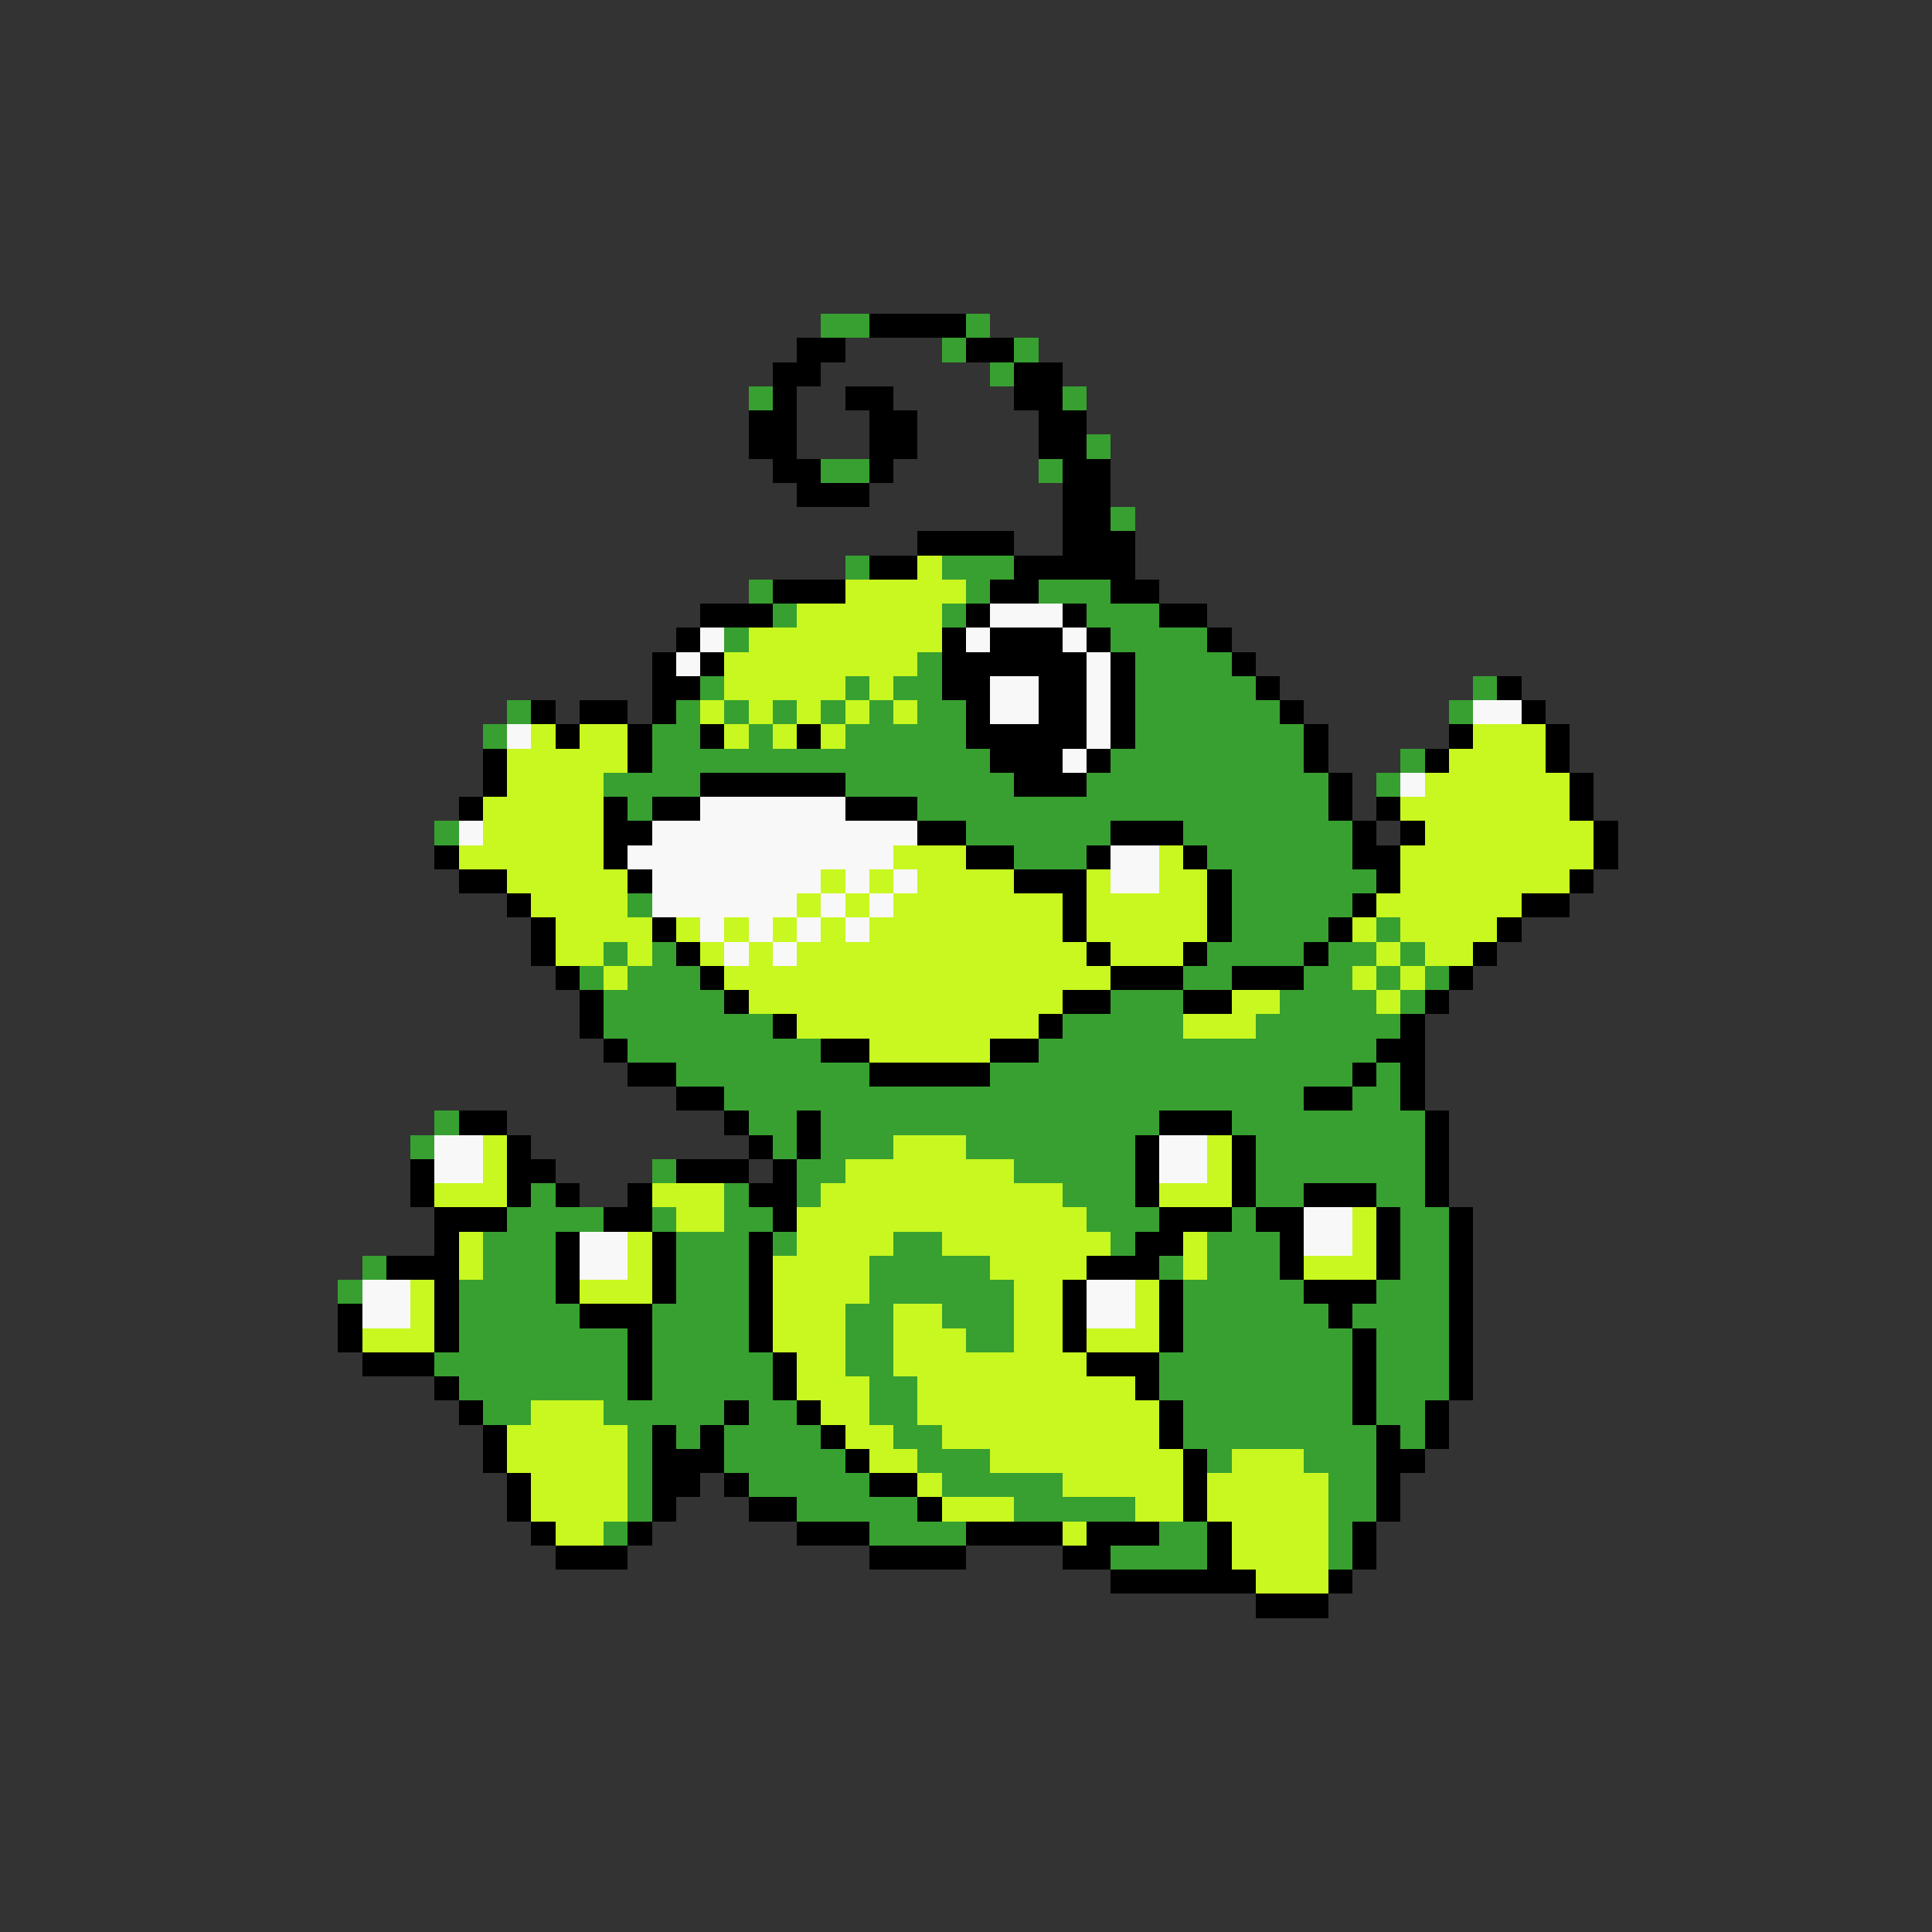 <svg xmlns="http://www.w3.org/2000/svg" viewBox="0 -0.5 80 80" shape-rendering="crispEdges">
<rect x="0" y="-0.5" width="80" height="80" fill="#333333" stroke="none"/>
<path stroke="#38a030" d="M34 13h2M40 13h1M39 14h1M42 14h1M41 15h1M31 16h1M44 16h1M45 18h1M34 19h2M43 19h1M46 21h1M35 23h1M39 23h3M31 24h1M40 24h1M43 24h3M32 25h1M39 25h1M45 25h3M30 26h1M46 26h4M38 27h1M47 27h4M29 28h1M35 28h1M37 28h2M47 28h5M61 28h1M21 29h1M28 29h1M30 29h1M32 29h1M34 29h1M36 29h1M38 29h2M47 29h6M60 29h1M20 30h1M27 30h2M31 30h1M35 30h5M47 30h7M27 31h14M46 31h8M58 31h1M25 32h4M35 32h7M45 32h10M57 32h1M26 33h1M38 33h17M18 34h1M40 34h6M49 34h7M42 35h3M50 35h6M51 36h6M26 37h1M51 37h5M51 38h4M57 38h1M25 39h1M27 39h1M50 39h4M55 39h2M58 39h1M24 40h1M26 40h3M49 40h2M54 40h2M57 40h1M59 40h1M25 41h5M46 41h3M53 41h4M58 41h1M25 42h7M44 42h5M52 42h6M26 43h8M43 43h14M28 44h8M41 44h15M57 44h1M30 45h24M56 45h2M18 46h1M31 46h2M34 46h14M51 46h8M17 47h1M32 47h1M34 47h3M40 47h7M52 47h7M27 48h1M33 48h2M42 48h5M52 48h7M22 49h1M30 49h1M33 49h1M44 49h3M52 49h2M57 49h2M21 50h4M27 50h1M30 50h2M45 50h3M51 50h1M58 50h2M20 51h3M28 51h3M32 51h1M37 51h2M46 51h1M50 51h3M58 51h2M15 52h1M20 52h3M28 52h3M36 52h5M48 52h1M50 52h3M58 52h2M14 53h1M19 53h4M28 53h3M36 53h6M49 53h5M57 53h3M19 54h5M27 54h4M35 54h2M39 54h3M49 54h6M56 54h4M19 55h7M27 55h4M35 55h2M40 55h2M49 55h7M57 55h3M18 56h8M27 56h5M35 56h2M48 56h8M57 56h3M19 57h7M27 57h5M36 57h2M48 57h8M57 57h3M20 58h2M25 58h5M31 58h2M36 58h2M49 58h7M57 58h2M26 59h1M28 59h1M30 59h4M37 59h2M49 59h8M58 59h1M26 60h1M30 60h5M38 60h3M50 60h1M54 60h3M26 61h1M31 61h5M39 61h5M55 61h2M26 62h1M33 62h5M42 62h5M55 62h2M25 63h1M36 63h4M48 63h2M55 63h1M46 64h4M55 64h1" />
<path stroke="#000000" d="M36 13h4M33 14h2M40 14h2M32 15h2M42 15h2M32 16h1M35 16h2M42 16h2M31 17h2M36 17h2M43 17h2M31 18h2M36 18h2M43 18h2M32 19h2M36 19h1M44 19h2M33 20h3M44 20h2M44 21h2M38 22h4M44 22h3M36 23h2M42 23h5M32 24h3M41 24h2M46 24h2M29 25h3M40 25h1M44 25h1M48 25h2M28 26h1M39 26h1M41 26h3M45 26h1M50 26h1M27 27h1M29 27h1M39 27h6M46 27h1M51 27h1M27 28h2M39 28h2M43 28h2M46 28h1M52 28h1M62 28h1M22 29h1M24 29h2M27 29h1M40 29h1M43 29h2M46 29h1M53 29h1M63 29h1M23 30h1M26 30h1M29 30h1M33 30h1M40 30h5M46 30h1M54 30h1M60 30h1M64 30h1M20 31h1M26 31h1M41 31h3M45 31h1M54 31h1M59 31h1M64 31h1M20 32h1M29 32h6M42 32h3M55 32h1M65 32h1M19 33h1M25 33h1M27 33h2M35 33h3M55 33h1M57 33h1M65 33h1M25 34h2M38 34h2M46 34h3M56 34h1M58 34h1M66 34h1M18 35h1M25 35h1M40 35h2M45 35h1M49 35h1M56 35h2M66 35h1M19 36h2M26 36h1M42 36h3M50 36h1M57 36h1M65 36h1M21 37h1M44 37h1M50 37h1M56 37h1M63 37h2M22 38h1M27 38h1M44 38h1M50 38h1M55 38h1M62 38h1M22 39h1M28 39h1M45 39h1M49 39h1M54 39h1M61 39h1M23 40h1M29 40h1M46 40h3M51 40h3M60 40h1M24 41h1M30 41h1M44 41h2M49 41h2M59 41h1M24 42h1M32 42h1M43 42h1M58 42h1M25 43h1M34 43h2M41 43h2M57 43h2M26 44h2M36 44h5M56 44h1M58 44h1M28 45h2M54 45h2M58 45h1M19 46h2M30 46h1M33 46h1M48 46h3M59 46h1M21 47h1M31 47h1M33 47h1M47 47h1M51 47h1M59 47h1M17 48h1M21 48h2M28 48h3M32 48h1M47 48h1M51 48h1M59 48h1M17 49h1M21 49h1M23 49h1M26 49h1M31 49h2M47 49h1M51 49h1M54 49h3M59 49h1M18 50h3M25 50h2M32 50h1M48 50h3M52 50h2M57 50h1M60 50h1M18 51h1M23 51h1M27 51h1M31 51h1M47 51h2M53 51h1M57 51h1M60 51h1M16 52h3M23 52h1M27 52h1M31 52h1M45 52h3M53 52h1M57 52h1M60 52h1M18 53h1M23 53h1M27 53h1M31 53h1M44 53h1M48 53h1M54 53h3M60 53h1M14 54h1M18 54h1M24 54h3M31 54h1M44 54h1M48 54h1M55 54h1M60 54h1M14 55h1M18 55h1M26 55h1M31 55h1M44 55h1M48 55h1M56 55h1M60 55h1M15 56h3M26 56h1M32 56h1M45 56h3M56 56h1M60 56h1M18 57h1M26 57h1M32 57h1M47 57h1M56 57h1M60 57h1M19 58h1M30 58h1M33 58h1M48 58h1M56 58h1M59 58h1M20 59h1M27 59h1M29 59h1M34 59h1M48 59h1M57 59h1M59 59h1M20 60h1M27 60h3M35 60h1M49 60h1M57 60h2M21 61h1M27 61h2M30 61h1M36 61h2M49 61h1M57 61h1M21 62h1M27 62h1M31 62h2M38 62h1M49 62h1M57 62h1M22 63h1M26 63h1M33 63h3M40 63h4M45 63h3M50 63h1M56 63h1M23 64h3M36 64h4M44 64h2M50 64h1M56 64h1M46 65h6M55 65h1M52 66h3" />
<path stroke="#c8f820" d="M38 23h1M35 24h5M33 25h6M31 26h8M30 27h8M30 28h5M36 28h1M29 29h1M31 29h1M33 29h1M35 29h1M37 29h1M22 30h1M24 30h2M30 30h1M32 30h1M34 30h1M61 30h3M21 31h5M60 31h4M21 32h4M59 32h6M20 33h5M58 33h7M20 34h5M59 34h7M19 35h6M37 35h3M48 35h1M58 35h8M21 36h5M34 36h1M36 36h1M38 36h4M45 36h1M48 36h2M58 36h7M22 37h4M33 37h1M35 37h1M37 37h7M45 37h5M57 37h6M23 38h4M28 38h1M30 38h1M32 38h1M34 38h1M36 38h8M45 38h5M56 38h1M58 38h4M23 39h2M26 39h1M29 39h1M31 39h1M33 39h12M46 39h3M57 39h1M59 39h2M25 40h1M30 40h16M56 40h1M58 40h1M31 41h13M51 41h2M57 41h1M33 42h10M49 42h3M36 43h5M20 47h1M37 47h3M50 47h1M20 48h1M35 48h7M50 48h1M18 49h3M27 49h3M34 49h10M48 49h3M28 50h2M33 50h12M56 50h1M19 51h1M26 51h1M33 51h4M39 51h7M49 51h1M56 51h1M19 52h1M26 52h1M32 52h4M41 52h4M49 52h1M54 52h3M17 53h1M24 53h3M32 53h4M42 53h2M47 53h1M17 54h1M32 54h3M37 54h2M42 54h2M47 54h1M15 55h3M32 55h3M37 55h3M42 55h2M45 55h3M33 56h2M37 56h8M33 57h3M38 57h9M22 58h3M34 58h2M38 58h10M21 59h5M35 59h2M39 59h9M21 60h5M36 60h2M41 60h8M51 60h3M22 61h4M38 61h1M44 61h5M50 61h5M22 62h4M39 62h3M47 62h2M50 62h5M23 63h2M44 63h1M51 63h4M51 64h4M52 65h3" />
<path stroke="#f8f8f8" d="M41 25h3M29 26h1M40 26h1M44 26h1M28 27h1M45 27h1M41 28h2M45 28h1M41 29h2M45 29h1M61 29h2M21 30h1M45 30h1M44 31h1M58 32h1M29 33h6M19 34h1M27 34h11M26 35h11M46 35h2M27 36h7M35 36h1M37 36h1M46 36h2M27 37h6M34 37h1M36 37h1M29 38h1M31 38h1M33 38h1M35 38h1M30 39h1M32 39h1M18 47h2M48 47h2M18 48h2M48 48h2M54 50h2M24 51h2M54 51h2M24 52h2M15 53h2M45 53h2M15 54h2M45 54h2" />
</svg>